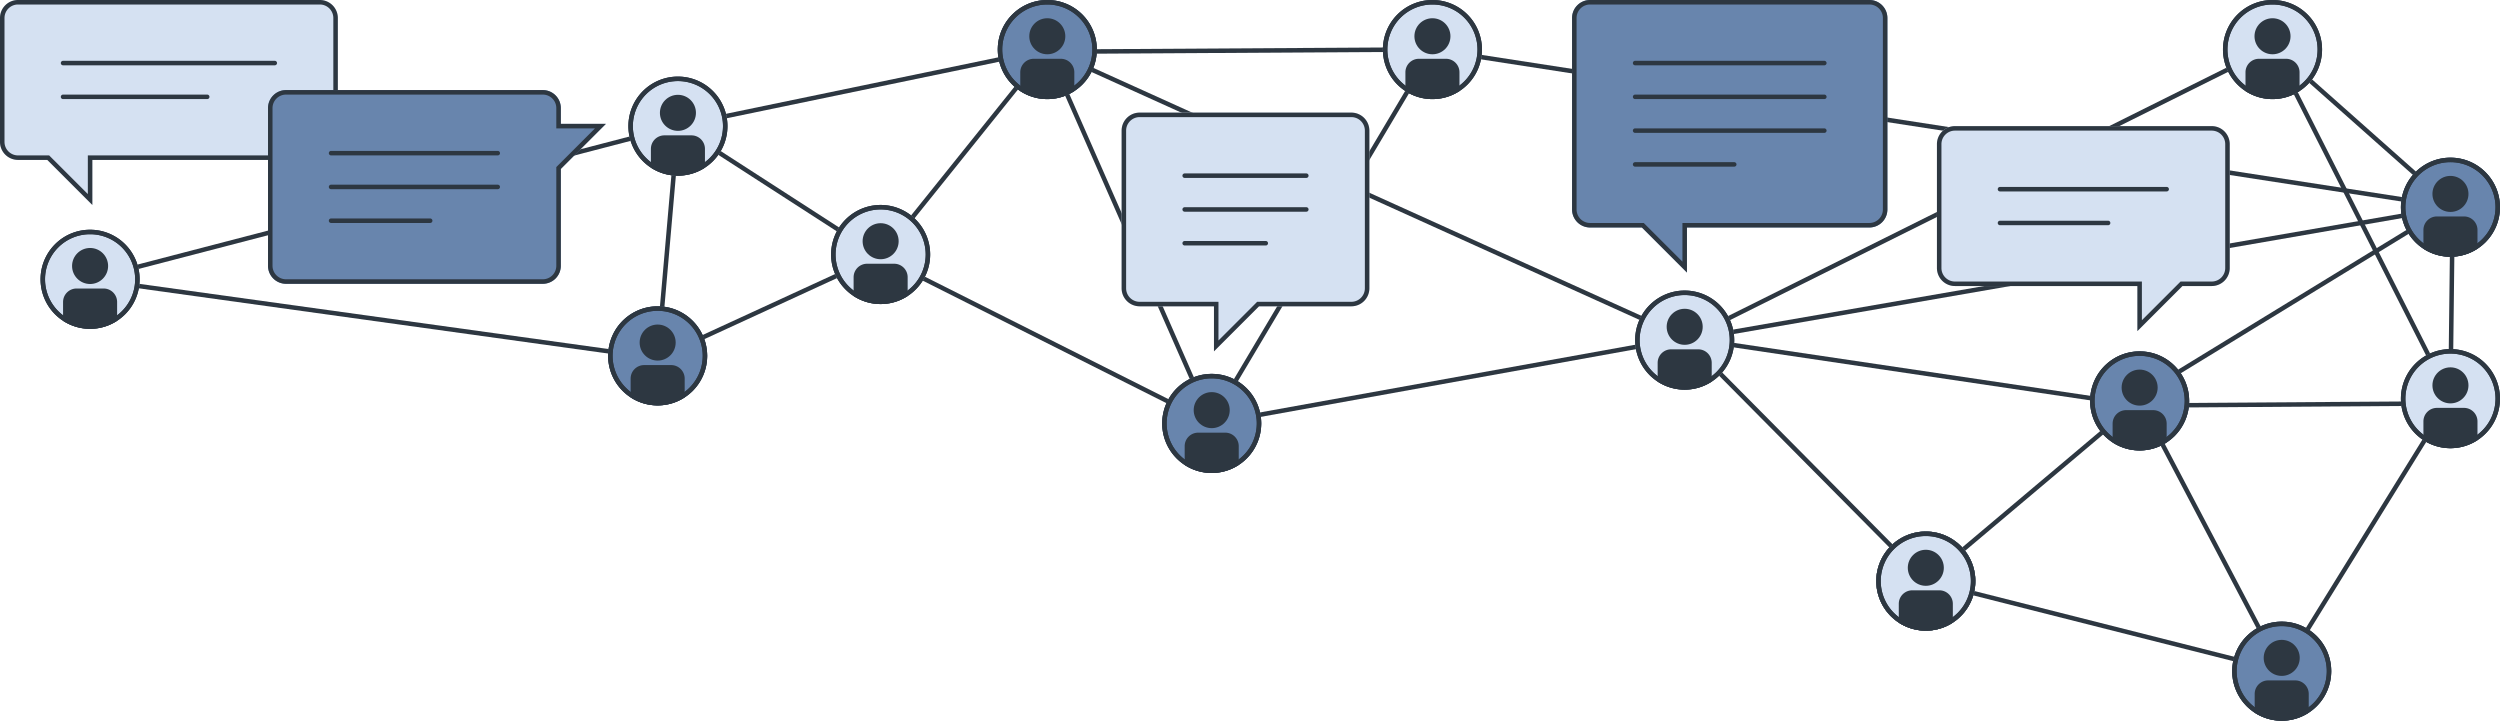 <svg id="outline_layer_1_" data-name="outline (layer 1)" xmlns="http://www.w3.org/2000/svg" viewBox="0 0 1110 320">
  <rect fill="#2d3741" x="980.54" y="170.21" width="2" height="135.57" transform="translate(1.99 484.06) rotate(-27.73)"/>
  <rect fill="#2d3741" x="979.38" y="236.5" width="142.31" height="2" transform="translate(295.77 1005.85) rotate(-58.25)"/>
  <rect fill="#2d3741" x="933.07" y="196.49" width="2" height="163.01" transform="translate(435.37 1115.3) rotate(-75.8)"/>
  <rect fill="#2d3741" x="840.45" y="217" width="124.15" height="2" transform="translate(71.95 632.99) rotate(-40.13)"/>
  <rect fill="#2d3741" x="800.53" y="127.97" width="2" height="152.07" transform="translate(88.66 623.39) rotate(-44.75)"/>
  <rect fill="#2d3741" x="286.96" y="135" width="110.07" height="2" transform="translate(-25.54 155.43) rotate(-24.71)"/>
  <rect fill="#2d3741" x="165" y="14.29" width="2" height="254.42" transform="translate(3.01 286.46) rotate(-82.09)"/>
  <rect fill="#2d3741" x="244.8" y="106.5" width="103.39" height="2" transform="translate(163.63 393.53) rotate(-85.01)"/>
  <rect fill="#2d3741" x="732.71" y="85" width="291.58" height="2" transform="translate(53.87 400.88) rotate(-26.49)"/>
  <rect fill="#2d3741" x="1047.5" y="11.57" width="2" height="174.86" transform="translate(68.38 484.37) rotate(-26.86)"/>
  <rect fill="#2d3741" x="1048" y="3.02" width="2" height="106.96" transform="translate(310.43 803.57) rotate(-48.41)"/>
  <rect fill="#2d3741" x="491.05" y="103.5" width="191.91" height="2" transform="translate(197.27 555.72) rotate(-59.28)"/>
  <rect fill="#2d3741" x="950" y="178.55" width="138" height="2" transform="translate(-1.2 6.97) rotate(-0.39)"/>
  <rect fill="#2d3741" x="848" y="62.89" width="2" height="204.22" transform="translate(561.07 980.55) rotate(-81.55)"/>
  <rect fill="#2d3741" x="467" y="21.5" width="169" height="2" transform="translate(-0.12 3.23) rotate(-0.34)"/>
  <rect fill="#2d3741" x="35.64" y="89" width="269.71" height="2" transform="translate(-17.17 45.86) rotate(-14.59)"/>
  <rect fill="#2d3741" x="368.93" y="67.05" width="118.14" height="2" transform="translate(106.92 359.11) rotate(-51.23)"/>
  <rect fill="#2d3741" x="463.5" y="68.78" width="2" height="164.53" transform="translate(120.9 498.2) rotate(-63.31)"/>
  <rect fill="#2d3741" x="345" y="31.49" width="2" height="107.12" transform="translate(86.9 329.62) rotate(-57.16)"/>
  <rect fill="#2d3741" x="605.5" y="-69.3" width="2" height="310.6" transform="translate(278.2 603.16) rotate(-65.66)"/>
  <rect fill="#2d3741" x="938.06" y="133.45" width="162.88" height="2" transform="matrix(0.85, -0.52, 0.52, 0.85, 79.43, 551.26)"/>
  <rect fill="#2d3741" x="536.29" y="168" width="213.41" height="2" transform="translate(-19.8 116.94) rotate(-10.23)"/>
  <rect fill="#2d3741" x="1044.95" y="134.55" width="87.1" height="2" transform="translate(940.21 1222.38) rotate(-89.33)"/>
  <rect fill="#2d3741" x="861.5" y="-172.19" width="2" height="458.38" transform="translate(674.45 900.68) rotate(-81.22)"/>
  <rect fill="#2d3741" x="299.26" y="38" width="167.49" height="2" transform="translate(0.06 78.58) rotate(-11.72)"/>
  <rect fill="#2d3741" x="500.5" y="14.33" width="2" height="181.34" transform="translate(0.16 210.76) rotate(-23.74)"/>
  <rect fill="#2d3741" x="745.47" y="120.5" width="346.07" height="2" transform="translate(-7.25 158.75) rotate(-9.84)"/>
  <path fill="#d5e1f2" d="M600,50H506a8,8,0,0,0-8,8v70a8,8,0,0,0,8,8h33v20l20-20h41a8,8,0,0,0,8-8V58A8,8,0,0,0,600,50Z"/>
  <path fill="#2d3741" d="M600,52a6,6,0,0,1,6,6v70a6,6,0,0,1-6,6H558.17l-.58.59L541,151.17V134H506a6,6,0,0,1-6-6V58a6,6,0,0,1,6-6h94m0-2H506a8,8,0,0,0-8,8v70a8,8,0,0,0,8,8h33v20l20-20h41a8,8,0,0,0,8-8V58a8,8,0,0,0-8-8Z"/>
  <line fill="#d5e1f2" x1="580" y1="78" x2="526" y2="78"/>
  <path fill="#2d3741" d="M580,79H526a1,1,0,0,1,0-2h54a1,1,0,0,1,0,2Z"/>
  <line fill="#d5e1f2" x1="580" y1="93" x2="526" y2="93"/>
  <path fill="#2d3741" d="M580,94H526a1,1,0,0,1,0-2h54a1,1,0,0,1,0,2Z"/>
  <line fill="#d5e1f2" x1="562" y1="108" x2="526" y2="108"/>
  <path fill="#2d3741" d="M562,109H526a1,1,0,0,1,0-2h36a1,1,0,0,1,0,2Z"/>
  <path fill="#d5e1f2" d="M142,0H8A8,8,0,0,0,0,8V63a8,8,0,0,0,8,8H21L41,91V71H142a8,8,0,0,0,8-8V8A8,8,0,0,0,142,0Z"/>
  <path fill="#2d3741" d="M142,2a6,6,0,0,1,6,6V63a6,6,0,0,1-6,6H39V86.17L22.41,69.59,21.83,69H8a6,6,0,0,1-6-6V8A6,6,0,0,1,8,2H142m0-2H8A8,8,0,0,0,0,8V63a8,8,0,0,0,8,8H21L41,91V71H142a8,8,0,0,0,8-8V8a8,8,0,0,0-8-8Z"/>
  <line fill="#d5e1f2" x1="122" y1="28" x2="28" y2="28"/>
  <path fill="#2d3741" d="M122,29H28a1,1,0,0,1,0-2h94a1,1,0,0,1,0,2Z"/>
  <line fill="#d5e1f2" x1="92" y1="43" x2="28" y2="43"/>
  <path fill="#2d3741" d="M92,44H28a1,1,0,0,1,0-2H92a1,1,0,0,1,0,2Z"/>
  <circle fill="#6885ad" cx="465" cy="22" r="22"/>
  <path fill="#2d3741" d="M465,2a20,20,0,1,1-20,20A20,20,0,0,1,465,2m0-2a22,22,0,1,0,22,22A22,22,0,0,0,465,0Z"/>
  <circle fill="#2d3741" cx="465" cy="16.1" r="8"/>
  <path fill="#2d3741" d="M471,26.1H459a6,6,0,0,0-6,6v8.33a22,22,0,0,0,24,0V32.1A6,6,0,0,0,471,26.1Z"/>
  <path fill="#2d3741" d="M465,2a20,20,0,1,1-20,20A20,20,0,0,1,465,2m0-2a22,22,0,1,0,22,22A22,22,0,0,0,465,0Z"/>
  <circle fill="#d5e1f2" cx="301" cy="56" r="22"/>
  <path fill="#2d3741" d="M301,36a20,20,0,1,1-20,20,20,20,0,0,1,20-20m0-2a22,22,0,1,0,22,22,22,22,0,0,0-22-22Z"/>
  <circle fill="#2d3741" cx="301" cy="50.1" r="8"/>
  <path fill="#2d3741" d="M307,60.1H295a6,6,0,0,0-6,6v8.33a22,22,0,0,0,24,0V66.1A6,6,0,0,0,307,60.1Z"/>
  <path fill="#2d3741" d="M301,36a20,20,0,1,1-20,20,20,20,0,0,1,20-20m0-2a22,22,0,1,0,22,22,22,22,0,0,0-22-22Z"/>
  <circle fill="#d5e1f2" cx="40" cy="124" r="22"/>
  <path fill="#2d3741" d="M40,104a20,20,0,1,1-20,20,20,20,0,0,1,20-20m0-2a22,22,0,1,0,22,22,22,22,0,0,0-22-22Z"/>
  <circle fill="#2d3741" cx="40" cy="118.1" r="8"/>
  <path fill="#2d3741" d="M46,128.1H34a6,6,0,0,0-6,6v8.33a22,22,0,0,0,24,0V134.1A6,6,0,0,0,46,128.1Z"/>
  <path fill="#2d3741" d="M40,104a20,20,0,1,1-20,20,20,20,0,0,1,20-20m0-2a22,22,0,1,0,22,22,22,22,0,0,0-22-22Z"/>
  <circle fill="#d5e1f2" cx="391" cy="113" r="22"/>
  <path fill="#2d3741" d="M391,93a20,20,0,1,1-20,20,20,20,0,0,1,20-20m0-2a22,22,0,1,0,22,22,22,22,0,0,0-22-22Z"/>
  <circle fill="#2d3741" cx="391" cy="107.1" r="8"/>
  <path fill="#2d3741" d="M397,117.1H385a6,6,0,0,0-6,6v8.33a22,22,0,0,0,24,0V123.1A6,6,0,0,0,397,117.1Z"/>
  <path fill="#2d3741" d="M391,93a20,20,0,1,1-20,20,20,20,0,0,1,20-20m0-2a22,22,0,1,0,22,22,22,22,0,0,0-22-22Z"/>
  <circle fill="#d5e1f2" cx="855.06" cy="258" r="22"/>
  <path fill="#2d3741" d="M855.06,238a20,20,0,1,1-20,20,20,20,0,0,1,20-20m0-2a22,22,0,1,0,22,22,22,22,0,0,0-22-22Z"/>
  <circle fill="#2d3741" cx="855.06" cy="252.1" r="8"/>
  <path fill="#2d3741" d="M861.06,262.1h-12a6,6,0,0,0-6,6v8.33a22,22,0,0,0,24,0V268.1A6,6,0,0,0,861.06,262.1Z"/>
  <path fill="#2d3741" d="M855.06,238a20,20,0,1,1-20,20,20,20,0,0,1,20-20m0-2a22,22,0,1,0,22,22,22,22,0,0,0-22-22Z"/>
  <circle fill="#6885ad" cx="538" cy="188" r="22"/>
  <path fill="#2d3741" d="M538,168a20,20,0,1,1-20,20,20,20,0,0,1,20-20m0-2a22,22,0,1,0,22,22,22,22,0,0,0-22-22Z"/>
  <circle fill="#2d3741" cx="538" cy="182.1" r="8"/>
  <path fill="#2d3741" d="M544,192.1H532a6,6,0,0,0-6,6v8.33a22,22,0,0,0,24,0V198.1A6,6,0,0,0,544,192.1Z"/>
  <path fill="#2d3741" d="M538,168a20,20,0,1,1-20,20,20,20,0,0,1,20-20m0-2a22,22,0,1,0,22,22,22,22,0,0,0-22-22Z"/>
  <circle fill="#d5e1f2" cx="636" cy="22" r="22"/>
  <path fill="#2d3741" d="M636,2a20,20,0,1,1-20,20A20,20,0,0,1,636,2m0-2a22,22,0,1,0,22,22A22,22,0,0,0,636,0Z"/>
  <circle fill="#2d3741" cx="636" cy="16.1" r="8"/>
  <path fill="#2d3741" d="M642,26.1H630a6,6,0,0,0-6,6v8.33a22,22,0,0,0,24,0V32.1A6,6,0,0,0,642,26.1Z"/>
  <path fill="#2d3741" d="M636,2a20,20,0,1,1-20,20A20,20,0,0,1,636,2m0-2a22,22,0,1,0,22,22A22,22,0,0,0,636,0Z"/>
  <circle fill="#6885ad" cx="1088" cy="92" r="22"/>
  <path fill="#2d3741" d="M1088,72a20,20,0,1,1-20,20,20,20,0,0,1,20-20m0-2a22,22,0,1,0,22,22,22,22,0,0,0-22-22Z"/>
  <circle fill="#2d3741" cx="1088" cy="86.1" r="8"/>
  <path fill="#2d3741" d="M1094,96.1h-12a6,6,0,0,0-6,6v8.33a22,22,0,0,0,24,0V102.1A6,6,0,0,0,1094,96.1Z"/>
  <path fill="#2d3741" d="M1088,72a20,20,0,1,1-20,20,20,20,0,0,1,20-20m0-2a22,22,0,1,0,22,22,22,22,0,0,0-22-22Z"/>
  <circle fill="#d5e1f2" cx="1088" cy="177" r="22"/>
  <path fill="#2d3741" d="M1088,157a20,20,0,1,1-20,20,20,20,0,0,1,20-20m0-2a22,22,0,1,0,22,22,22,22,0,0,0-22-22Z"/>
  <circle fill="#2d3741" cx="1088" cy="171.1" r="8"/>
  <path fill="#2d3741" d="M1094,181.1h-12a6,6,0,0,0-6,6v8.33a22,22,0,0,0,24,0V187.1A6,6,0,0,0,1094,181.1Z"/>
  <path fill="#2d3741" d="M1088,157a20,20,0,1,1-20,20,20,20,0,0,1,20-20m0-2a22,22,0,1,0,22,22,22,22,0,0,0-22-22Z"/>
  <circle fill="#d5e1f2" cx="1009" cy="22" r="22"/>
  <path fill="#2d3741" d="M1009,2a20,20,0,1,1-20,20,20,20,0,0,1,20-20m0-2a22,22,0,1,0,22,22,22,22,0,0,0-22-22Z"/>
  <circle fill="#2d3741" cx="1009" cy="16.1" r="8"/>
  <path fill="#2d3741" d="M1015,26.1h-12a6,6,0,0,0-6,6v8.33a22,22,0,0,0,24,0V32.1A6,6,0,0,0,1015,26.1Z"/>
  <path fill="#2d3741" d="M1009,2a20,20,0,1,1-20,20,20,20,0,0,1,20-20m0-2a22,22,0,1,0,22,22,22,22,0,0,0-22-22Z"/>
  <circle fill="#6885ad" cx="292" cy="158" r="22"/>
  <path fill="#2d3741" d="M292,138a20,20,0,1,1-20,20,20,20,0,0,1,20-20m0-2a22,22,0,1,0,22,22,22,22,0,0,0-22-22Z"/>
  <circle fill="#2d3741" cx="292" cy="152.1" r="8"/>
  <path fill="#2d3741" d="M298,162.1H286a6,6,0,0,0-6,6v8.33a22,22,0,0,0,24,0V168.1A6,6,0,0,0,298,162.1Z"/>
  <path fill="#2d3741" d="M292,138a20,20,0,1,1-20,20,20,20,0,0,1,20-20m0-2a22,22,0,1,0,22,22,22,22,0,0,0-22-22Z"/>
  <path fill="#6885ad" d="M830,0H706a8,8,0,0,0-8,8V93a8,8,0,0,0,8,8h23l20,20V101h81a8,8,0,0,0,8-8V8A8,8,0,0,0,830,0Z"/>
  <path fill="#2d3741" d="M830,2a6,6,0,0,1,6,6V93a6,6,0,0,1-6,6H747v17.17L730.41,99.59l-.58-.59H706a6,6,0,0,1-6-6V8a6,6,0,0,1,6-6H830m0-2H706a8,8,0,0,0-8,8V93a8,8,0,0,0,8,8h23l20,20V101h81a8,8,0,0,0,8-8V8a8,8,0,0,0-8-8Z"/>
  <path fill="#2d3741" d="M810,29H726a1,1,0,0,1,0-2h84a1,1,0,0,1,0,2Z"/>
  <path fill="#2d3741" d="M810,44H726a1,1,0,0,1,0-2h84a1,1,0,0,1,0,2Z"/>
  <path fill="#2d3741" d="M810,59H726a1,1,0,0,1,0-2h84a1,1,0,0,1,0,2Z"/>
  <path fill="#2d3741" d="M770,74H726a1,1,0,0,1,0-2h44a1,1,0,0,1,0,2Z"/>
  <circle fill="#d5e1f2" cx="748" cy="151" r="22"/>
  <path fill="#2d3741" d="M748,131a20,20,0,1,1-20,20,20,20,0,0,1,20-20m0-2a22,22,0,1,0,22,22,22,22,0,0,0-22-22Z"/>
  <circle fill="#2d3741" cx="748" cy="145.1" r="8"/>
  <path fill="#2d3741" d="M754,155.1H742a6,6,0,0,0-6,6v8.33a22,22,0,0,0,24,0V161.1A6,6,0,0,0,754,155.1Z"/>
  <path fill="#2d3741" d="M748,131a20,20,0,1,1-20,20,20,20,0,0,1,20-20m0-2a22,22,0,1,0,22,22,22,22,0,0,0-22-22Z"/>
  <path fill="#d5e1f2" d="M868,56H982a8,8,0,0,1,8,8v55a8,8,0,0,1-8,8H969l-20,20V127H868a8,8,0,0,1-8-8V64A8,8,0,0,1,868,56Z"/>
  <path fill="#2d3741" d="M982,58a6,6,0,0,1,6,6v55a6,6,0,0,1-6,6H968.17l-.58.59L951,142.17V125H868a6,6,0,0,1-6-6V64a6,6,0,0,1,6-6H982m0-2H868a8,8,0,0,0-8,8v55a8,8,0,0,0,8,8h81v20l20-20h13a8,8,0,0,0,8-8V64a8,8,0,0,0-8-8Z"/>
  <path fill="#2d3741" d="M962,85H888a1,1,0,0,1,0-2h74a1,1,0,0,1,0,2Z"/>
  <path fill="#2d3741" d="M936,100H888a1,1,0,0,1,0-2h48a1,1,0,0,1,0,2Z"/>
  <circle fill="#6885ad" cx="950" cy="178" r="22"/>
  <path fill="#2d3741" d="M950,158a20,20,0,1,1-20,20,20,20,0,0,1,20-20m0-2a22,22,0,1,0,22,22,22,22,0,0,0-22-22Z"/>
  <circle fill="#2d3741" cx="950" cy="172.1" r="8"/>
  <path fill="#2d3741" d="M956,182.1H944a6,6,0,0,0-6,6v8.33a22,22,0,0,0,24,0V188.1A6,6,0,0,0,956,182.1Z"/>
  <path fill="#2d3741" d="M950,158a20,20,0,1,1-20,20,20,20,0,0,1,20-20m0-2a22,22,0,1,0,22,22,22,22,0,0,0-22-22Z"/>
  <circle fill="#6885ad" cx="1013.08" cy="298" r="22"/>
  <path fill="#2d3741" d="M1013.08,278a20,20,0,1,1-20,20,20,20,0,0,1,20-20m0-2a22,22,0,1,0,22,22,22,22,0,0,0-22-22Z"/>
  <circle fill="#2d3741" cx="1013.08" cy="292.1" r="8"/>
  <path fill="#2d3741" d="M1019.08,302.1h-12a6,6,0,0,0-6,6v8.33a22,22,0,0,0,24,0V308.1A6,6,0,0,0,1019.08,302.1Z"/>
  <path fill="#2d3741" d="M1013.08,278a20,20,0,1,1-20,20,20,20,0,0,1,20-20m0-2a22,22,0,1,0,22,22,22,22,0,0,0-22-22Z"/>
  <path fill="#6885ad" d="M119,48v70a8,8,0,0,0,8,8H241a8,8,0,0,0,8-8V75l20-20H249V48a8,8,0,0,0-8-8H127A8,8,0,0,0,119,48Z"/>
  <path fill="#2d3741" d="M241,42a6,6,0,0,1,6,6v9h17.17L247.59,73.59l-.59.58V118a6,6,0,0,1-6,6H127a6,6,0,0,1-6-6V48a6,6,0,0,1,6-6H241m0-2H127a8,8,0,0,0-8,8v70a8,8,0,0,0,8,8H241a8,8,0,0,0,8-8V75l20-20H249V48a8,8,0,0,0-8-8Z"/>
  <path fill="#2d3741" d="M221,69H147a1,1,0,0,1,0-2h74a1,1,0,0,1,0,2Z"/>
  <path fill="#2d3741" d="M221,84H147a1,1,0,0,1,0-2h74a1,1,0,0,1,0,2Z"/>
  <path fill="#2d3741" d="M191,99H147a1,1,0,0,1,0-2h44a1,1,0,0,1,0,2Z"/>
  <circle fill="#d5e1f2" cx="855.06" cy="258" r="22"/>
  <path fill="#2d3741" d="M855.06,238a20,20,0,1,1-20,20,20,20,0,0,1,20-20m0-2a22,22,0,1,0,22,22,22,22,0,0,0-22-22Z"/>
  <circle fill="#2d3741" cx="855.06" cy="252.1" r="8"/>
  <path fill="#2d3741" d="M861.06,262.1h-12a6,6,0,0,0-6,6v8.33a22,22,0,0,0,24,0V268.1A6,6,0,0,0,861.06,262.1Z"/>
  <path fill="#2d3741" d="M855.06,238a20,20,0,1,1-20,20,20,20,0,0,1,20-20m0-2a22,22,0,1,0,22,22,22,22,0,0,0-22-22Z"/>
</svg>
